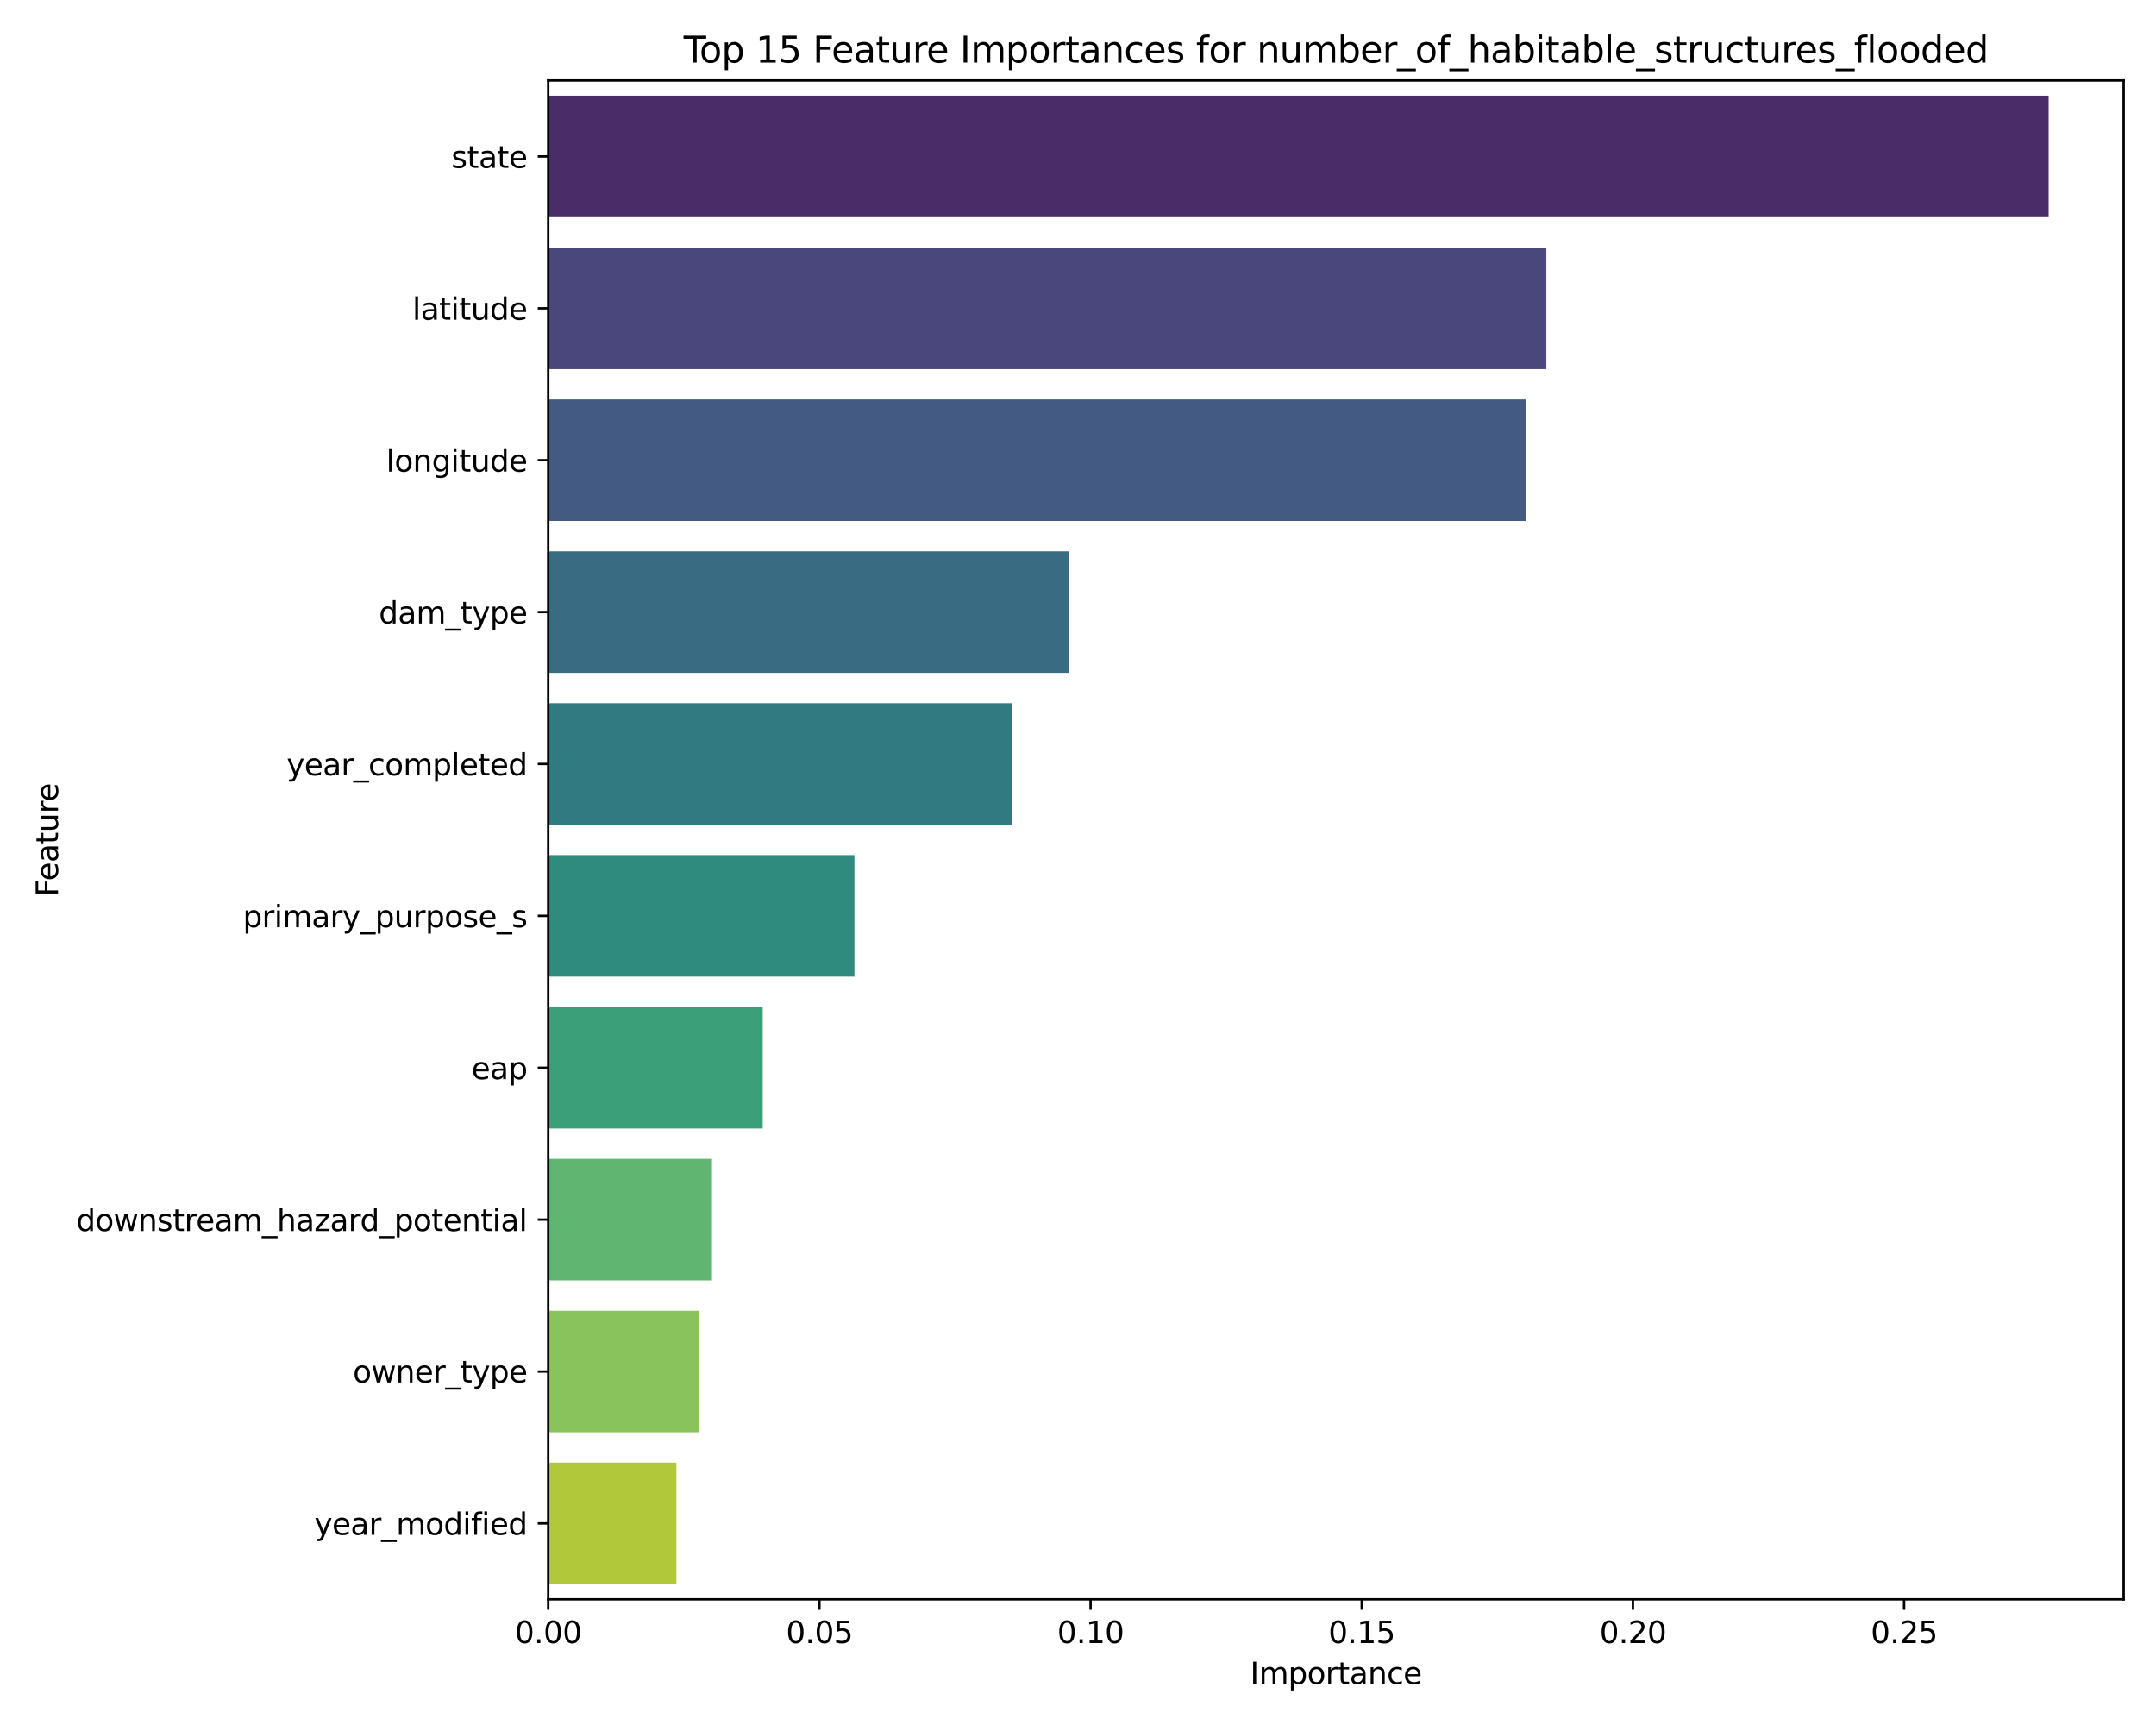 <?xml version="1.0" encoding="utf-8" standalone="no"?>
<!DOCTYPE svg PUBLIC "-//W3C//DTD SVG 1.1//EN"
  "http://www.w3.org/Graphics/SVG/1.1/DTD/svg11.dtd">
<svg xmlns:xlink="http://www.w3.org/1999/xlink" width="720pt" height="576pt" viewBox="0 0 720 576" xmlns="http://www.w3.org/2000/svg" version="1.1">
 <defs>
  <style type="text/css">*{stroke-linejoin: round; stroke-linecap: butt}</style>
 </defs>
 <g id="figure_1">
  <g id="patch_1">
   <path d="M 0 576 
L 720 576 
L 720 0 
L 0 0 
z
" style="fill: #ffffff"/>
  </g>
  <g id="axes_1">
   <g id="patch_2">
    <path d="M 183.08 534.04 
L 709.2 534.04 
L 709.2 26.88 
L 183.08 26.88 
z
" style="fill: #ffffff"/>
   </g>
   <g id="patch_3">
    <path d="M 183.08 31.952 
L 684.147 31.952 
L 684.147 72.524 
L 183.08 72.524 
z
" clip-path="url(#pa77a10110a)" style="fill: #492c68"/>
   </g>
   <g id="patch_4">
    <path d="M 183.08 82.668 
L 516.399 82.668 
L 516.399 123.24 
L 183.08 123.24 
z
" clip-path="url(#pa77a10110a)" style="fill: #4a477c"/>
   </g>
   <g id="patch_5">
    <path d="M 183.08 133.384 
L 509.469 133.384 
L 509.469 173.956 
L 183.08 173.956 
z
" clip-path="url(#pa77a10110a)" style="fill: #435a82"/>
   </g>
   <g id="patch_6">
    <path d="M 183.08 184.1 
L 357 184.1 
L 357 224.672 
L 183.08 224.672 
z
" clip-path="url(#pa77a10110a)" style="fill: #396b82"/>
   </g>
   <g id="patch_7">
    <path d="M 183.08 234.816 
L 337.869 234.816 
L 337.869 275.388 
L 183.08 275.388 
z
" clip-path="url(#pa77a10110a)" style="fill: #327a81"/>
   </g>
   <g id="patch_8">
    <path d="M 183.08 285.532 
L 285.342 285.532 
L 285.342 326.104 
L 183.08 326.104 
z
" clip-path="url(#pa77a10110a)" style="fill: #2e8b7e"/>
   </g>
   <g id="patch_9">
    <path d="M 183.08 336.248 
L 254.702 336.248 
L 254.702 376.82 
L 183.08 376.82 
z
" clip-path="url(#pa77a10110a)" style="fill: #3b9f7a"/>
   </g>
   <g id="patch_10">
    <path d="M 183.08 386.964 
L 237.766 386.964 
L 237.766 427.536 
L 183.08 427.536 
z
" clip-path="url(#pa77a10110a)" style="fill: #60b671"/>
   </g>
   <g id="patch_11">
    <path d="M 183.08 437.68 
L 233.411 437.68 
L 233.411 478.252 
L 183.08 478.252 
z
" clip-path="url(#pa77a10110a)" style="fill: #88c35b"/>
   </g>
   <g id="patch_12">
    <path d="M 183.08 488.396 
L 225.874 488.396 
L 225.874 528.968 
L 183.08 528.968 
z
" clip-path="url(#pa77a10110a)" style="fill: #b2c83b"/>
   </g>
   <g id="matplotlib.axis_1">
    <g id="xtick_1">
     <g id="line2d_1">
      <defs>
       <path id="mfc5f23076c" d="M 0 0 
L 0 3.5 
" style="stroke: #000000; stroke-width: 0.8"/>
      </defs>
      <g>
       <use xlink:href="#mfc5f23076c" x="183.08" y="534.04" style="stroke: #000000; stroke-width: 0.8"/>
      </g>
     </g>
     <g id="text_1">
      <!-- 0.00 -->
      <g transform="translate(171.947 548.638) scale(0.1 -0.1)">
       <defs>
        <path id="DejaVuSans-30" d="M 2034 4250 
Q 1547 4250 1301 3770 
Q 1056 3291 1056 2328 
Q 1056 1369 1301 889 
Q 1547 409 2034 409 
Q 2525 409 2770 889 
Q 3016 1369 3016 2328 
Q 3016 3291 2770 3770 
Q 2525 4250 2034 4250 
z
M 2034 4750 
Q 2819 4750 3233 4129 
Q 3647 3509 3647 2328 
Q 3647 1150 3233 529 
Q 2819 -91 2034 -91 
Q 1250 -91 836 529 
Q 422 1150 422 2328 
Q 422 3509 836 4129 
Q 1250 4750 2034 4750 
z
" transform="scale(0.016)"/>
        <path id="DejaVuSans-2e" d="M 684 794 
L 1344 794 
L 1344 0 
L 684 0 
L 684 794 
z
" transform="scale(0.016)"/>
       </defs>
       <use xlink:href="#DejaVuSans-30"/>
       <use xlink:href="#DejaVuSans-2e" x="63.623"/>
       <use xlink:href="#DejaVuSans-30" x="95.41"/>
       <use xlink:href="#DejaVuSans-30" x="159.033"/>
      </g>
     </g>
    </g>
    <g id="xtick_2">
     <g id="line2d_2">
      <g>
       <use xlink:href="#mfc5f23076c" x="273.639" y="534.04" style="stroke: #000000; stroke-width: 0.8"/>
      </g>
     </g>
     <g id="text_2">
      <!-- 0.05 -->
      <g transform="translate(262.506 548.638) scale(0.1 -0.1)">
       <defs>
        <path id="DejaVuSans-35" d="M 691 4666 
L 3169 4666 
L 3169 4134 
L 1269 4134 
L 1269 2991 
Q 1406 3038 1543 3061 
Q 1681 3084 1819 3084 
Q 2600 3084 3056 2656 
Q 3513 2228 3513 1497 
Q 3513 744 3044 326 
Q 2575 -91 1722 -91 
Q 1428 -91 1123 -41 
Q 819 9 494 109 
L 494 744 
Q 775 591 1075 516 
Q 1375 441 1709 441 
Q 2250 441 2565 725 
Q 2881 1009 2881 1497 
Q 2881 1984 2565 2268 
Q 2250 2553 1709 2553 
Q 1456 2553 1204 2497 
Q 953 2441 691 2322 
L 691 4666 
z
" transform="scale(0.016)"/>
       </defs>
       <use xlink:href="#DejaVuSans-30"/>
       <use xlink:href="#DejaVuSans-2e" x="63.623"/>
       <use xlink:href="#DejaVuSans-30" x="95.41"/>
       <use xlink:href="#DejaVuSans-35" x="159.033"/>
      </g>
     </g>
    </g>
    <g id="xtick_3">
     <g id="line2d_3">
      <g>
       <use xlink:href="#mfc5f23076c" x="364.198" y="534.04" style="stroke: #000000; stroke-width: 0.8"/>
      </g>
     </g>
     <g id="text_3">
      <!-- 0.10 -->
      <g transform="translate(353.065 548.638) scale(0.1 -0.1)">
       <defs>
        <path id="DejaVuSans-31" d="M 794 531 
L 1825 531 
L 1825 4091 
L 703 3866 
L 703 4441 
L 1819 4666 
L 2450 4666 
L 2450 531 
L 3481 531 
L 3481 0 
L 794 0 
L 794 531 
z
" transform="scale(0.016)"/>
       </defs>
       <use xlink:href="#DejaVuSans-30"/>
       <use xlink:href="#DejaVuSans-2e" x="63.623"/>
       <use xlink:href="#DejaVuSans-31" x="95.41"/>
       <use xlink:href="#DejaVuSans-30" x="159.033"/>
      </g>
     </g>
    </g>
    <g id="xtick_4">
     <g id="line2d_4">
      <g>
       <use xlink:href="#mfc5f23076c" x="454.757" y="534.04" style="stroke: #000000; stroke-width: 0.8"/>
      </g>
     </g>
     <g id="text_4">
      <!-- 0.15 -->
      <g transform="translate(443.624 548.638) scale(0.1 -0.1)">
       <use xlink:href="#DejaVuSans-30"/>
       <use xlink:href="#DejaVuSans-2e" x="63.623"/>
       <use xlink:href="#DejaVuSans-31" x="95.41"/>
       <use xlink:href="#DejaVuSans-35" x="159.033"/>
      </g>
     </g>
    </g>
    <g id="xtick_5">
     <g id="line2d_5">
      <g>
       <use xlink:href="#mfc5f23076c" x="545.316" y="534.04" style="stroke: #000000; stroke-width: 0.8"/>
      </g>
     </g>
     <g id="text_5">
      <!-- 0.20 -->
      <g transform="translate(534.183 548.638) scale(0.1 -0.1)">
       <defs>
        <path id="DejaVuSans-32" d="M 1228 531 
L 3431 531 
L 3431 0 
L 469 0 
L 469 531 
Q 828 903 1448 1529 
Q 2069 2156 2228 2338 
Q 2531 2678 2651 2914 
Q 2772 3150 2772 3378 
Q 2772 3750 2511 3984 
Q 2250 4219 1831 4219 
Q 1534 4219 1204 4116 
Q 875 4013 500 3803 
L 500 4441 
Q 881 4594 1212 4672 
Q 1544 4750 1819 4750 
Q 2544 4750 2975 4387 
Q 3406 4025 3406 3419 
Q 3406 3131 3298 2873 
Q 3191 2616 2906 2266 
Q 2828 2175 2409 1742 
Q 1991 1309 1228 531 
z
" transform="scale(0.016)"/>
       </defs>
       <use xlink:href="#DejaVuSans-30"/>
       <use xlink:href="#DejaVuSans-2e" x="63.623"/>
       <use xlink:href="#DejaVuSans-32" x="95.41"/>
       <use xlink:href="#DejaVuSans-30" x="159.033"/>
      </g>
     </g>
    </g>
    <g id="xtick_6">
     <g id="line2d_6">
      <g>
       <use xlink:href="#mfc5f23076c" x="635.875" y="534.04" style="stroke: #000000; stroke-width: 0.8"/>
      </g>
     </g>
     <g id="text_6">
      <!-- 0.25 -->
      <g transform="translate(624.742 548.638) scale(0.1 -0.1)">
       <use xlink:href="#DejaVuSans-30"/>
       <use xlink:href="#DejaVuSans-2e" x="63.623"/>
       <use xlink:href="#DejaVuSans-32" x="95.41"/>
       <use xlink:href="#DejaVuSans-35" x="159.033"/>
      </g>
     </g>
    </g>
    <g id="text_7">
     <!-- Importance -->
     <g transform="translate(417.487 562.317) scale(0.1 -0.1)">
      <defs>
       <path id="DejaVuSans-49" d="M 628 4666 
L 1259 4666 
L 1259 0 
L 628 0 
L 628 4666 
z
" transform="scale(0.016)"/>
       <path id="DejaVuSans-6d" d="M 3328 2828 
Q 3544 3216 3844 3400 
Q 4144 3584 4550 3584 
Q 5097 3584 5394 3201 
Q 5691 2819 5691 2113 
L 5691 0 
L 5113 0 
L 5113 2094 
Q 5113 2597 4934 2840 
Q 4756 3084 4391 3084 
Q 3944 3084 3684 2787 
Q 3425 2491 3425 1978 
L 3425 0 
L 2847 0 
L 2847 2094 
Q 2847 2600 2669 2842 
Q 2491 3084 2119 3084 
Q 1678 3084 1418 2786 
Q 1159 2488 1159 1978 
L 1159 0 
L 581 0 
L 581 3500 
L 1159 3500 
L 1159 2956 
Q 1356 3278 1631 3431 
Q 1906 3584 2284 3584 
Q 2666 3584 2933 3390 
Q 3200 3197 3328 2828 
z
" transform="scale(0.016)"/>
       <path id="DejaVuSans-70" d="M 1159 525 
L 1159 -1331 
L 581 -1331 
L 581 3500 
L 1159 3500 
L 1159 2969 
Q 1341 3281 1617 3432 
Q 1894 3584 2278 3584 
Q 2916 3584 3314 3078 
Q 3713 2572 3713 1747 
Q 3713 922 3314 415 
Q 2916 -91 2278 -91 
Q 1894 -91 1617 61 
Q 1341 213 1159 525 
z
M 3116 1747 
Q 3116 2381 2855 2742 
Q 2594 3103 2138 3103 
Q 1681 3103 1420 2742 
Q 1159 2381 1159 1747 
Q 1159 1113 1420 752 
Q 1681 391 2138 391 
Q 2594 391 2855 752 
Q 3116 1113 3116 1747 
z
" transform="scale(0.016)"/>
       <path id="DejaVuSans-6f" d="M 1959 3097 
Q 1497 3097 1228 2736 
Q 959 2375 959 1747 
Q 959 1119 1226 758 
Q 1494 397 1959 397 
Q 2419 397 2687 759 
Q 2956 1122 2956 1747 
Q 2956 2369 2687 2733 
Q 2419 3097 1959 3097 
z
M 1959 3584 
Q 2709 3584 3137 3096 
Q 3566 2609 3566 1747 
Q 3566 888 3137 398 
Q 2709 -91 1959 -91 
Q 1206 -91 779 398 
Q 353 888 353 1747 
Q 353 2609 779 3096 
Q 1206 3584 1959 3584 
z
" transform="scale(0.016)"/>
       <path id="DejaVuSans-72" d="M 2631 2963 
Q 2534 3019 2420 3045 
Q 2306 3072 2169 3072 
Q 1681 3072 1420 2755 
Q 1159 2438 1159 1844 
L 1159 0 
L 581 0 
L 581 3500 
L 1159 3500 
L 1159 2956 
Q 1341 3275 1631 3429 
Q 1922 3584 2338 3584 
Q 2397 3584 2469 3576 
Q 2541 3569 2628 3553 
L 2631 2963 
z
" transform="scale(0.016)"/>
       <path id="DejaVuSans-74" d="M 1172 4494 
L 1172 3500 
L 2356 3500 
L 2356 3053 
L 1172 3053 
L 1172 1153 
Q 1172 725 1289 603 
Q 1406 481 1766 481 
L 2356 481 
L 2356 0 
L 1766 0 
Q 1100 0 847 248 
Q 594 497 594 1153 
L 594 3053 
L 172 3053 
L 172 3500 
L 594 3500 
L 594 4494 
L 1172 4494 
z
" transform="scale(0.016)"/>
       <path id="DejaVuSans-61" d="M 2194 1759 
Q 1497 1759 1228 1600 
Q 959 1441 959 1056 
Q 959 750 1161 570 
Q 1363 391 1709 391 
Q 2188 391 2477 730 
Q 2766 1069 2766 1631 
L 2766 1759 
L 2194 1759 
z
M 3341 1997 
L 3341 0 
L 2766 0 
L 2766 531 
Q 2569 213 2275 61 
Q 1981 -91 1556 -91 
Q 1019 -91 701 211 
Q 384 513 384 1019 
Q 384 1609 779 1909 
Q 1175 2209 1959 2209 
L 2766 2209 
L 2766 2266 
Q 2766 2663 2505 2880 
Q 2244 3097 1772 3097 
Q 1472 3097 1187 3025 
Q 903 2953 641 2809 
L 641 3341 
Q 956 3463 1253 3523 
Q 1550 3584 1831 3584 
Q 2591 3584 2966 3190 
Q 3341 2797 3341 1997 
z
" transform="scale(0.016)"/>
       <path id="DejaVuSans-6e" d="M 3513 2113 
L 3513 0 
L 2938 0 
L 2938 2094 
Q 2938 2591 2744 2837 
Q 2550 3084 2163 3084 
Q 1697 3084 1428 2787 
Q 1159 2491 1159 1978 
L 1159 0 
L 581 0 
L 581 3500 
L 1159 3500 
L 1159 2956 
Q 1366 3272 1645 3428 
Q 1925 3584 2291 3584 
Q 2894 3584 3203 3211 
Q 3513 2838 3513 2113 
z
" transform="scale(0.016)"/>
       <path id="DejaVuSans-63" d="M 3122 3366 
L 3122 2828 
Q 2878 2963 2633 3030 
Q 2388 3097 2138 3097 
Q 1578 3097 1268 2742 
Q 959 2388 959 1747 
Q 959 1106 1268 751 
Q 1578 397 2138 397 
Q 2388 397 2633 464 
Q 2878 531 3122 666 
L 3122 134 
Q 2881 22 2623 -34 
Q 2366 -91 2075 -91 
Q 1284 -91 818 406 
Q 353 903 353 1747 
Q 353 2603 823 3093 
Q 1294 3584 2113 3584 
Q 2378 3584 2631 3529 
Q 2884 3475 3122 3366 
z
" transform="scale(0.016)"/>
       <path id="DejaVuSans-65" d="M 3597 1894 
L 3597 1613 
L 953 1613 
Q 991 1019 1311 708 
Q 1631 397 2203 397 
Q 2534 397 2845 478 
Q 3156 559 3463 722 
L 3463 178 
Q 3153 47 2828 -22 
Q 2503 -91 2169 -91 
Q 1331 -91 842 396 
Q 353 884 353 1716 
Q 353 2575 817 3079 
Q 1281 3584 2069 3584 
Q 2775 3584 3186 3129 
Q 3597 2675 3597 1894 
z
M 3022 2063 
Q 3016 2534 2758 2815 
Q 2500 3097 2075 3097 
Q 1594 3097 1305 2825 
Q 1016 2553 972 2059 
L 3022 2063 
z
" transform="scale(0.016)"/>
      </defs>
      <use xlink:href="#DejaVuSans-49"/>
      <use xlink:href="#DejaVuSans-6d" x="29.492"/>
      <use xlink:href="#DejaVuSans-70" x="126.904"/>
      <use xlink:href="#DejaVuSans-6f" x="190.381"/>
      <use xlink:href="#DejaVuSans-72" x="251.562"/>
      <use xlink:href="#DejaVuSans-74" x="292.676"/>
      <use xlink:href="#DejaVuSans-61" x="331.885"/>
      <use xlink:href="#DejaVuSans-6e" x="393.164"/>
      <use xlink:href="#DejaVuSans-63" x="456.543"/>
      <use xlink:href="#DejaVuSans-65" x="511.523"/>
     </g>
    </g>
   </g>
   <g id="matplotlib.axis_2">
    <g id="ytick_1">
     <g id="line2d_7">
      <defs>
       <path id="m7b9cfea914" d="M 0 0 
L -3.5 0 
" style="stroke: #000000; stroke-width: 0.8"/>
      </defs>
      <g>
       <use xlink:href="#m7b9cfea914" x="183.08" y="52.238" style="stroke: #000000; stroke-width: 0.8"/>
      </g>
     </g>
     <g id="text_8">
      <!-- state -->
      <g transform="translate(150.749 56.037) scale(0.1 -0.1)">
       <defs>
        <path id="DejaVuSans-73" d="M 2834 3397 
L 2834 2853 
Q 2591 2978 2328 3040 
Q 2066 3103 1784 3103 
Q 1356 3103 1142 2972 
Q 928 2841 928 2578 
Q 928 2378 1081 2264 
Q 1234 2150 1697 2047 
L 1894 2003 
Q 2506 1872 2764 1633 
Q 3022 1394 3022 966 
Q 3022 478 2636 193 
Q 2250 -91 1575 -91 
Q 1294 -91 989 -36 
Q 684 19 347 128 
L 347 722 
Q 666 556 975 473 
Q 1284 391 1588 391 
Q 1994 391 2212 530 
Q 2431 669 2431 922 
Q 2431 1156 2273 1281 
Q 2116 1406 1581 1522 
L 1381 1569 
Q 847 1681 609 1914 
Q 372 2147 372 2553 
Q 372 3047 722 3315 
Q 1072 3584 1716 3584 
Q 2034 3584 2315 3537 
Q 2597 3491 2834 3397 
z
" transform="scale(0.016)"/>
       </defs>
       <use xlink:href="#DejaVuSans-73"/>
       <use xlink:href="#DejaVuSans-74" x="52.1"/>
       <use xlink:href="#DejaVuSans-61" x="91.309"/>
       <use xlink:href="#DejaVuSans-74" x="152.588"/>
       <use xlink:href="#DejaVuSans-65" x="191.797"/>
      </g>
     </g>
    </g>
    <g id="ytick_2">
     <g id="line2d_8">
      <g>
       <use xlink:href="#m7b9cfea914" x="183.08" y="102.954" style="stroke: #000000; stroke-width: 0.8"/>
      </g>
     </g>
     <g id="text_9">
      <!-- latitude -->
      <g transform="translate(137.716 106.753) scale(0.1 -0.1)">
       <defs>
        <path id="DejaVuSans-6c" d="M 603 4863 
L 1178 4863 
L 1178 0 
L 603 0 
L 603 4863 
z
" transform="scale(0.016)"/>
        <path id="DejaVuSans-69" d="M 603 3500 
L 1178 3500 
L 1178 0 
L 603 0 
L 603 3500 
z
M 603 4863 
L 1178 4863 
L 1178 4134 
L 603 4134 
L 603 4863 
z
" transform="scale(0.016)"/>
        <path id="DejaVuSans-75" d="M 544 1381 
L 544 3500 
L 1119 3500 
L 1119 1403 
Q 1119 906 1312 657 
Q 1506 409 1894 409 
Q 2359 409 2629 706 
Q 2900 1003 2900 1516 
L 2900 3500 
L 3475 3500 
L 3475 0 
L 2900 0 
L 2900 538 
Q 2691 219 2414 64 
Q 2138 -91 1772 -91 
Q 1169 -91 856 284 
Q 544 659 544 1381 
z
M 1991 3584 
L 1991 3584 
z
" transform="scale(0.016)"/>
        <path id="DejaVuSans-64" d="M 2906 2969 
L 2906 4863 
L 3481 4863 
L 3481 0 
L 2906 0 
L 2906 525 
Q 2725 213 2448 61 
Q 2172 -91 1784 -91 
Q 1150 -91 751 415 
Q 353 922 353 1747 
Q 353 2572 751 3078 
Q 1150 3584 1784 3584 
Q 2172 3584 2448 3432 
Q 2725 3281 2906 2969 
z
M 947 1747 
Q 947 1113 1208 752 
Q 1469 391 1925 391 
Q 2381 391 2643 752 
Q 2906 1113 2906 1747 
Q 2906 2381 2643 2742 
Q 2381 3103 1925 3103 
Q 1469 3103 1208 2742 
Q 947 2381 947 1747 
z
" transform="scale(0.016)"/>
       </defs>
       <use xlink:href="#DejaVuSans-6c"/>
       <use xlink:href="#DejaVuSans-61" x="27.783"/>
       <use xlink:href="#DejaVuSans-74" x="89.062"/>
       <use xlink:href="#DejaVuSans-69" x="128.271"/>
       <use xlink:href="#DejaVuSans-74" x="156.055"/>
       <use xlink:href="#DejaVuSans-75" x="195.264"/>
       <use xlink:href="#DejaVuSans-64" x="258.643"/>
       <use xlink:href="#DejaVuSans-65" x="322.119"/>
      </g>
     </g>
    </g>
    <g id="ytick_3">
     <g id="line2d_9">
      <g>
       <use xlink:href="#m7b9cfea914" x="183.08" y="153.67" style="stroke: #000000; stroke-width: 0.8"/>
      </g>
     </g>
     <g id="text_10">
      <!-- longitude -->
      <g transform="translate(128.96 157.469) scale(0.1 -0.1)">
       <defs>
        <path id="DejaVuSans-67" d="M 2906 1791 
Q 2906 2416 2648 2759 
Q 2391 3103 1925 3103 
Q 1463 3103 1205 2759 
Q 947 2416 947 1791 
Q 947 1169 1205 825 
Q 1463 481 1925 481 
Q 2391 481 2648 825 
Q 2906 1169 2906 1791 
z
M 3481 434 
Q 3481 -459 3084 -895 
Q 2688 -1331 1869 -1331 
Q 1566 -1331 1297 -1286 
Q 1028 -1241 775 -1147 
L 775 -588 
Q 1028 -725 1275 -790 
Q 1522 -856 1778 -856 
Q 2344 -856 2625 -561 
Q 2906 -266 2906 331 
L 2906 616 
Q 2728 306 2450 153 
Q 2172 0 1784 0 
Q 1141 0 747 490 
Q 353 981 353 1791 
Q 353 2603 747 3093 
Q 1141 3584 1784 3584 
Q 2172 3584 2450 3431 
Q 2728 3278 2906 2969 
L 2906 3500 
L 3481 3500 
L 3481 434 
z
" transform="scale(0.016)"/>
       </defs>
       <use xlink:href="#DejaVuSans-6c"/>
       <use xlink:href="#DejaVuSans-6f" x="27.783"/>
       <use xlink:href="#DejaVuSans-6e" x="88.965"/>
       <use xlink:href="#DejaVuSans-67" x="152.344"/>
       <use xlink:href="#DejaVuSans-69" x="215.82"/>
       <use xlink:href="#DejaVuSans-74" x="243.604"/>
       <use xlink:href="#DejaVuSans-75" x="282.812"/>
       <use xlink:href="#DejaVuSans-64" x="346.191"/>
       <use xlink:href="#DejaVuSans-65" x="409.668"/>
      </g>
     </g>
    </g>
    <g id="ytick_4">
     <g id="line2d_10">
      <g>
       <use xlink:href="#m7b9cfea914" x="183.08" y="204.386" style="stroke: #000000; stroke-width: 0.8"/>
      </g>
     </g>
     <g id="text_11">
      <!-- dam_type -->
      <g transform="translate(126.522 208.185) scale(0.1 -0.1)">
       <defs>
        <path id="DejaVuSans-5f" d="M 3263 -1063 
L 3263 -1509 
L -63 -1509 
L -63 -1063 
L 3263 -1063 
z
" transform="scale(0.016)"/>
        <path id="DejaVuSans-79" d="M 2059 -325 
Q 1816 -950 1584 -1140 
Q 1353 -1331 966 -1331 
L 506 -1331 
L 506 -850 
L 844 -850 
Q 1081 -850 1212 -737 
Q 1344 -625 1503 -206 
L 1606 56 
L 191 3500 
L 800 3500 
L 1894 763 
L 2988 3500 
L 3597 3500 
L 2059 -325 
z
" transform="scale(0.016)"/>
       </defs>
       <use xlink:href="#DejaVuSans-64"/>
       <use xlink:href="#DejaVuSans-61" x="63.477"/>
       <use xlink:href="#DejaVuSans-6d" x="124.756"/>
       <use xlink:href="#DejaVuSans-5f" x="222.168"/>
       <use xlink:href="#DejaVuSans-74" x="272.168"/>
       <use xlink:href="#DejaVuSans-79" x="311.377"/>
       <use xlink:href="#DejaVuSans-70" x="370.557"/>
       <use xlink:href="#DejaVuSans-65" x="434.033"/>
      </g>
     </g>
    </g>
    <g id="ytick_5">
     <g id="line2d_11">
      <g>
       <use xlink:href="#m7b9cfea914" x="183.08" y="255.102" style="stroke: #000000; stroke-width: 0.8"/>
      </g>
     </g>
     <g id="text_12">
      <!-- year_completed -->
      <g transform="translate(95.71 258.901) scale(0.1 -0.1)">
       <use xlink:href="#DejaVuSans-79"/>
       <use xlink:href="#DejaVuSans-65" x="59.18"/>
       <use xlink:href="#DejaVuSans-61" x="120.703"/>
       <use xlink:href="#DejaVuSans-72" x="181.982"/>
       <use xlink:href="#DejaVuSans-5f" x="223.096"/>
       <use xlink:href="#DejaVuSans-63" x="273.096"/>
       <use xlink:href="#DejaVuSans-6f" x="328.076"/>
       <use xlink:href="#DejaVuSans-6d" x="389.258"/>
       <use xlink:href="#DejaVuSans-70" x="486.67"/>
       <use xlink:href="#DejaVuSans-6c" x="550.146"/>
       <use xlink:href="#DejaVuSans-65" x="577.93"/>
       <use xlink:href="#DejaVuSans-74" x="639.453"/>
       <use xlink:href="#DejaVuSans-65" x="678.662"/>
       <use xlink:href="#DejaVuSans-64" x="740.186"/>
      </g>
     </g>
    </g>
    <g id="ytick_6">
     <g id="line2d_12">
      <g>
       <use xlink:href="#m7b9cfea914" x="183.08" y="305.818" style="stroke: #000000; stroke-width: 0.8"/>
      </g>
     </g>
     <g id="text_13">
      <!-- primary_purpose_s -->
      <g transform="translate(81.108 309.617) scale(0.1 -0.1)">
       <use xlink:href="#DejaVuSans-70"/>
       <use xlink:href="#DejaVuSans-72" x="63.477"/>
       <use xlink:href="#DejaVuSans-69" x="104.59"/>
       <use xlink:href="#DejaVuSans-6d" x="132.373"/>
       <use xlink:href="#DejaVuSans-61" x="229.785"/>
       <use xlink:href="#DejaVuSans-72" x="291.064"/>
       <use xlink:href="#DejaVuSans-79" x="332.178"/>
       <use xlink:href="#DejaVuSans-5f" x="391.357"/>
       <use xlink:href="#DejaVuSans-70" x="441.357"/>
       <use xlink:href="#DejaVuSans-75" x="504.834"/>
       <use xlink:href="#DejaVuSans-72" x="568.213"/>
       <use xlink:href="#DejaVuSans-70" x="609.326"/>
       <use xlink:href="#DejaVuSans-6f" x="672.803"/>
       <use xlink:href="#DejaVuSans-73" x="733.984"/>
       <use xlink:href="#DejaVuSans-65" x="786.084"/>
       <use xlink:href="#DejaVuSans-5f" x="847.607"/>
       <use xlink:href="#DejaVuSans-73" x="897.607"/>
      </g>
     </g>
    </g>
    <g id="ytick_7">
     <g id="line2d_13">
      <g>
       <use xlink:href="#m7b9cfea914" x="183.08" y="356.534" style="stroke: #000000; stroke-width: 0.8"/>
      </g>
     </g>
     <g id="text_14">
      <!-- eap -->
      <g transform="translate(157.45 360.333) scale(0.1 -0.1)">
       <use xlink:href="#DejaVuSans-65"/>
       <use xlink:href="#DejaVuSans-61" x="61.523"/>
       <use xlink:href="#DejaVuSans-70" x="122.803"/>
      </g>
     </g>
    </g>
    <g id="ytick_8">
     <g id="line2d_14">
      <g>
       <use xlink:href="#m7b9cfea914" x="183.08" y="407.25" style="stroke: #000000; stroke-width: 0.8"/>
      </g>
     </g>
     <g id="text_15">
      <!-- downstream_hazard_potential -->
      <g transform="translate(25.45 411.049) scale(0.1 -0.1)">
       <defs>
        <path id="DejaVuSans-77" d="M 269 3500 
L 844 3500 
L 1563 769 
L 2278 3500 
L 2956 3500 
L 3675 769 
L 4391 3500 
L 4966 3500 
L 4050 0 
L 3372 0 
L 2619 2869 
L 1863 0 
L 1184 0 
L 269 3500 
z
" transform="scale(0.016)"/>
        <path id="DejaVuSans-68" d="M 3513 2113 
L 3513 0 
L 2938 0 
L 2938 2094 
Q 2938 2591 2744 2837 
Q 2550 3084 2163 3084 
Q 1697 3084 1428 2787 
Q 1159 2491 1159 1978 
L 1159 0 
L 581 0 
L 581 4863 
L 1159 4863 
L 1159 2956 
Q 1366 3272 1645 3428 
Q 1925 3584 2291 3584 
Q 2894 3584 3203 3211 
Q 3513 2838 3513 2113 
z
" transform="scale(0.016)"/>
        <path id="DejaVuSans-7a" d="M 353 3500 
L 3084 3500 
L 3084 2975 
L 922 459 
L 3084 459 
L 3084 0 
L 275 0 
L 275 525 
L 2438 3041 
L 353 3041 
L 353 3500 
z
" transform="scale(0.016)"/>
       </defs>
       <use xlink:href="#DejaVuSans-64"/>
       <use xlink:href="#DejaVuSans-6f" x="63.477"/>
       <use xlink:href="#DejaVuSans-77" x="124.658"/>
       <use xlink:href="#DejaVuSans-6e" x="206.445"/>
       <use xlink:href="#DejaVuSans-73" x="269.824"/>
       <use xlink:href="#DejaVuSans-74" x="321.924"/>
       <use xlink:href="#DejaVuSans-72" x="361.133"/>
       <use xlink:href="#DejaVuSans-65" x="399.996"/>
       <use xlink:href="#DejaVuSans-61" x="461.52"/>
       <use xlink:href="#DejaVuSans-6d" x="522.799"/>
       <use xlink:href="#DejaVuSans-5f" x="620.211"/>
       <use xlink:href="#DejaVuSans-68" x="670.211"/>
       <use xlink:href="#DejaVuSans-61" x="733.59"/>
       <use xlink:href="#DejaVuSans-7a" x="794.869"/>
       <use xlink:href="#DejaVuSans-61" x="847.359"/>
       <use xlink:href="#DejaVuSans-72" x="908.639"/>
       <use xlink:href="#DejaVuSans-64" x="948.002"/>
       <use xlink:href="#DejaVuSans-5f" x="1011.479"/>
       <use xlink:href="#DejaVuSans-70" x="1061.479"/>
       <use xlink:href="#DejaVuSans-6f" x="1124.955"/>
       <use xlink:href="#DejaVuSans-74" x="1186.137"/>
       <use xlink:href="#DejaVuSans-65" x="1225.346"/>
       <use xlink:href="#DejaVuSans-6e" x="1286.869"/>
       <use xlink:href="#DejaVuSans-74" x="1350.248"/>
       <use xlink:href="#DejaVuSans-69" x="1389.457"/>
       <use xlink:href="#DejaVuSans-61" x="1417.24"/>
       <use xlink:href="#DejaVuSans-6c" x="1478.52"/>
      </g>
     </g>
    </g>
    <g id="ytick_9">
     <g id="line2d_15">
      <g>
       <use xlink:href="#m7b9cfea914" x="183.08" y="457.966" style="stroke: #000000; stroke-width: 0.8"/>
      </g>
     </g>
     <g id="text_16">
      <!-- owner_type -->
      <g transform="translate(117.841 461.626) scale(0.1 -0.1)">
       <use xlink:href="#DejaVuSans-6f"/>
       <use xlink:href="#DejaVuSans-77" x="61.182"/>
       <use xlink:href="#DejaVuSans-6e" x="142.969"/>
       <use xlink:href="#DejaVuSans-65" x="206.348"/>
       <use xlink:href="#DejaVuSans-72" x="267.871"/>
       <use xlink:href="#DejaVuSans-5f" x="308.984"/>
       <use xlink:href="#DejaVuSans-74" x="358.984"/>
       <use xlink:href="#DejaVuSans-79" x="398.193"/>
       <use xlink:href="#DejaVuSans-70" x="457.373"/>
       <use xlink:href="#DejaVuSans-65" x="520.85"/>
      </g>
     </g>
    </g>
    <g id="ytick_10">
     <g id="line2d_16">
      <g>
       <use xlink:href="#m7b9cfea914" x="183.08" y="508.682" style="stroke: #000000; stroke-width: 0.8"/>
      </g>
     </g>
     <g id="text_17">
      <!-- year_modified -->
      <g transform="translate(104.983 512.481) scale(0.1 -0.1)">
       <defs>
        <path id="DejaVuSans-66" d="M 2375 4863 
L 2375 4384 
L 1825 4384 
Q 1516 4384 1395 4259 
Q 1275 4134 1275 3809 
L 1275 3500 
L 2222 3500 
L 2222 3053 
L 1275 3053 
L 1275 0 
L 697 0 
L 697 3053 
L 147 3053 
L 147 3500 
L 697 3500 
L 697 3744 
Q 697 4328 969 4595 
Q 1241 4863 1831 4863 
L 2375 4863 
z
" transform="scale(0.016)"/>
       </defs>
       <use xlink:href="#DejaVuSans-79"/>
       <use xlink:href="#DejaVuSans-65" x="59.18"/>
       <use xlink:href="#DejaVuSans-61" x="120.703"/>
       <use xlink:href="#DejaVuSans-72" x="181.982"/>
       <use xlink:href="#DejaVuSans-5f" x="223.096"/>
       <use xlink:href="#DejaVuSans-6d" x="273.096"/>
       <use xlink:href="#DejaVuSans-6f" x="370.508"/>
       <use xlink:href="#DejaVuSans-64" x="431.689"/>
       <use xlink:href="#DejaVuSans-69" x="495.166"/>
       <use xlink:href="#DejaVuSans-66" x="522.949"/>
       <use xlink:href="#DejaVuSans-69" x="558.154"/>
       <use xlink:href="#DejaVuSans-65" x="585.938"/>
       <use xlink:href="#DejaVuSans-64" x="647.461"/>
      </g>
     </g>
    </g>
    <g id="text_18">
     <!-- Feature -->
     <g transform="translate(19.371 299.35) rotate(-90) scale(0.1 -0.1)">
      <defs>
       <path id="DejaVuSans-46" d="M 628 4666 
L 3309 4666 
L 3309 4134 
L 1259 4134 
L 1259 2759 
L 3109 2759 
L 3109 2228 
L 1259 2228 
L 1259 0 
L 628 0 
L 628 4666 
z
" transform="scale(0.016)"/>
      </defs>
      <use xlink:href="#DejaVuSans-46"/>
      <use xlink:href="#DejaVuSans-65" x="52.02"/>
      <use xlink:href="#DejaVuSans-61" x="113.543"/>
      <use xlink:href="#DejaVuSans-74" x="174.822"/>
      <use xlink:href="#DejaVuSans-75" x="214.031"/>
      <use xlink:href="#DejaVuSans-72" x="277.41"/>
      <use xlink:href="#DejaVuSans-65" x="316.273"/>
     </g>
    </g>
   </g>
   <g id="line2d_17">
    <path clip-path="url(#pa77a10110a)" style="fill: none; stroke: #424242; stroke-width: 2.25; stroke-linecap: square"/>
   </g>
   <g id="line2d_18">
    <path clip-path="url(#pa77a10110a)" style="fill: none; stroke: #424242; stroke-width: 2.25; stroke-linecap: square"/>
   </g>
   <g id="line2d_19">
    <path clip-path="url(#pa77a10110a)" style="fill: none; stroke: #424242; stroke-width: 2.25; stroke-linecap: square"/>
   </g>
   <g id="line2d_20">
    <path clip-path="url(#pa77a10110a)" style="fill: none; stroke: #424242; stroke-width: 2.25; stroke-linecap: square"/>
   </g>
   <g id="line2d_21">
    <path clip-path="url(#pa77a10110a)" style="fill: none; stroke: #424242; stroke-width: 2.25; stroke-linecap: square"/>
   </g>
   <g id="line2d_22">
    <path clip-path="url(#pa77a10110a)" style="fill: none; stroke: #424242; stroke-width: 2.25; stroke-linecap: square"/>
   </g>
   <g id="line2d_23">
    <path clip-path="url(#pa77a10110a)" style="fill: none; stroke: #424242; stroke-width: 2.25; stroke-linecap: square"/>
   </g>
   <g id="line2d_24">
    <path clip-path="url(#pa77a10110a)" style="fill: none; stroke: #424242; stroke-width: 2.25; stroke-linecap: square"/>
   </g>
   <g id="line2d_25">
    <path clip-path="url(#pa77a10110a)" style="fill: none; stroke: #424242; stroke-width: 2.25; stroke-linecap: square"/>
   </g>
   <g id="line2d_26">
    <path clip-path="url(#pa77a10110a)" style="fill: none; stroke: #424242; stroke-width: 2.25; stroke-linecap: square"/>
   </g>
   <g id="patch_13">
    <path d="M 183.08 534.04 
L 183.08 26.88 
" style="fill: none; stroke: #000000; stroke-width: 0.8; stroke-linejoin: miter; stroke-linecap: square"/>
   </g>
   <g id="patch_14">
    <path d="M 709.2 534.04 
L 709.2 26.88 
" style="fill: none; stroke: #000000; stroke-width: 0.8; stroke-linejoin: miter; stroke-linecap: square"/>
   </g>
   <g id="patch_15">
    <path d="M 183.08 534.04 
L 709.2 534.04 
" style="fill: none; stroke: #000000; stroke-width: 0.8; stroke-linejoin: miter; stroke-linecap: square"/>
   </g>
   <g id="patch_16">
    <path d="M 183.08 26.88 
L 709.2 26.88 
" style="fill: none; stroke: #000000; stroke-width: 0.8; stroke-linejoin: miter; stroke-linecap: square"/>
   </g>
   <g id="text_19">
    <!-- Top 15 Feature Importances for number_of_habitable_structures_flooded -->
    <g transform="translate(228.285 20.88) scale(0.12 -0.12)">
     <defs>
      <path id="DejaVuSans-54" d="M -19 4666 
L 3928 4666 
L 3928 4134 
L 2272 4134 
L 2272 0 
L 1638 0 
L 1638 4134 
L -19 4134 
L -19 4666 
z
" transform="scale(0.016)"/>
      <path id="DejaVuSans-20" transform="scale(0.016)"/>
      <path id="DejaVuSans-62" d="M 3116 1747 
Q 3116 2381 2855 2742 
Q 2594 3103 2138 3103 
Q 1681 3103 1420 2742 
Q 1159 2381 1159 1747 
Q 1159 1113 1420 752 
Q 1681 391 2138 391 
Q 2594 391 2855 752 
Q 3116 1113 3116 1747 
z
M 1159 2969 
Q 1341 3281 1617 3432 
Q 1894 3584 2278 3584 
Q 2916 3584 3314 3078 
Q 3713 2572 3713 1747 
Q 3713 922 3314 415 
Q 2916 -91 2278 -91 
Q 1894 -91 1617 61 
Q 1341 213 1159 525 
L 1159 0 
L 581 0 
L 581 4863 
L 1159 4863 
L 1159 2969 
z
" transform="scale(0.016)"/>
     </defs>
     <use xlink:href="#DejaVuSans-54"/>
     <use xlink:href="#DejaVuSans-6f" x="44.084"/>
     <use xlink:href="#DejaVuSans-70" x="105.266"/>
     <use xlink:href="#DejaVuSans-20" x="168.742"/>
     <use xlink:href="#DejaVuSans-31" x="200.529"/>
     <use xlink:href="#DejaVuSans-35" x="264.152"/>
     <use xlink:href="#DejaVuSans-20" x="327.775"/>
     <use xlink:href="#DejaVuSans-46" x="359.562"/>
     <use xlink:href="#DejaVuSans-65" x="411.582"/>
     <use xlink:href="#DejaVuSans-61" x="473.105"/>
     <use xlink:href="#DejaVuSans-74" x="534.385"/>
     <use xlink:href="#DejaVuSans-75" x="573.594"/>
     <use xlink:href="#DejaVuSans-72" x="636.973"/>
     <use xlink:href="#DejaVuSans-65" x="675.836"/>
     <use xlink:href="#DejaVuSans-20" x="737.359"/>
     <use xlink:href="#DejaVuSans-49" x="769.146"/>
     <use xlink:href="#DejaVuSans-6d" x="798.639"/>
     <use xlink:href="#DejaVuSans-70" x="896.051"/>
     <use xlink:href="#DejaVuSans-6f" x="959.527"/>
     <use xlink:href="#DejaVuSans-72" x="1020.709"/>
     <use xlink:href="#DejaVuSans-74" x="1061.822"/>
     <use xlink:href="#DejaVuSans-61" x="1101.031"/>
     <use xlink:href="#DejaVuSans-6e" x="1162.311"/>
     <use xlink:href="#DejaVuSans-63" x="1225.689"/>
     <use xlink:href="#DejaVuSans-65" x="1280.67"/>
     <use xlink:href="#DejaVuSans-73" x="1342.193"/>
     <use xlink:href="#DejaVuSans-20" x="1394.293"/>
     <use xlink:href="#DejaVuSans-66" x="1426.08"/>
     <use xlink:href="#DejaVuSans-6f" x="1461.285"/>
     <use xlink:href="#DejaVuSans-72" x="1522.467"/>
     <use xlink:href="#DejaVuSans-20" x="1563.58"/>
     <use xlink:href="#DejaVuSans-6e" x="1595.367"/>
     <use xlink:href="#DejaVuSans-75" x="1658.746"/>
     <use xlink:href="#DejaVuSans-6d" x="1722.125"/>
     <use xlink:href="#DejaVuSans-62" x="1819.537"/>
     <use xlink:href="#DejaVuSans-65" x="1883.014"/>
     <use xlink:href="#DejaVuSans-72" x="1944.537"/>
     <use xlink:href="#DejaVuSans-5f" x="1985.65"/>
     <use xlink:href="#DejaVuSans-6f" x="2035.65"/>
     <use xlink:href="#DejaVuSans-66" x="2096.832"/>
     <use xlink:href="#DejaVuSans-5f" x="2132.037"/>
     <use xlink:href="#DejaVuSans-68" x="2182.037"/>
     <use xlink:href="#DejaVuSans-61" x="2245.416"/>
     <use xlink:href="#DejaVuSans-62" x="2306.695"/>
     <use xlink:href="#DejaVuSans-69" x="2370.172"/>
     <use xlink:href="#DejaVuSans-74" x="2397.955"/>
     <use xlink:href="#DejaVuSans-61" x="2437.164"/>
     <use xlink:href="#DejaVuSans-62" x="2498.443"/>
     <use xlink:href="#DejaVuSans-6c" x="2561.92"/>
     <use xlink:href="#DejaVuSans-65" x="2589.703"/>
     <use xlink:href="#DejaVuSans-5f" x="2651.227"/>
     <use xlink:href="#DejaVuSans-73" x="2701.227"/>
     <use xlink:href="#DejaVuSans-74" x="2753.326"/>
     <use xlink:href="#DejaVuSans-72" x="2792.535"/>
     <use xlink:href="#DejaVuSans-75" x="2833.648"/>
     <use xlink:href="#DejaVuSans-63" x="2897.027"/>
     <use xlink:href="#DejaVuSans-74" x="2952.008"/>
     <use xlink:href="#DejaVuSans-75" x="2991.217"/>
     <use xlink:href="#DejaVuSans-72" x="3054.596"/>
     <use xlink:href="#DejaVuSans-65" x="3093.459"/>
     <use xlink:href="#DejaVuSans-73" x="3154.982"/>
     <use xlink:href="#DejaVuSans-5f" x="3207.082"/>
     <use xlink:href="#DejaVuSans-66" x="3257.082"/>
     <use xlink:href="#DejaVuSans-6c" x="3292.287"/>
     <use xlink:href="#DejaVuSans-6f" x="3320.07"/>
     <use xlink:href="#DejaVuSans-6f" x="3381.252"/>
     <use xlink:href="#DejaVuSans-64" x="3442.434"/>
     <use xlink:href="#DejaVuSans-65" x="3505.91"/>
     <use xlink:href="#DejaVuSans-64" x="3567.434"/>
    </g>
   </g>
  </g>
 </g>
 <defs>
  <clipPath id="pa77a10110a">
   <rect x="183.08" y="26.88" width="526.12" height="507.16"/>
  </clipPath>
 </defs>
</svg>
